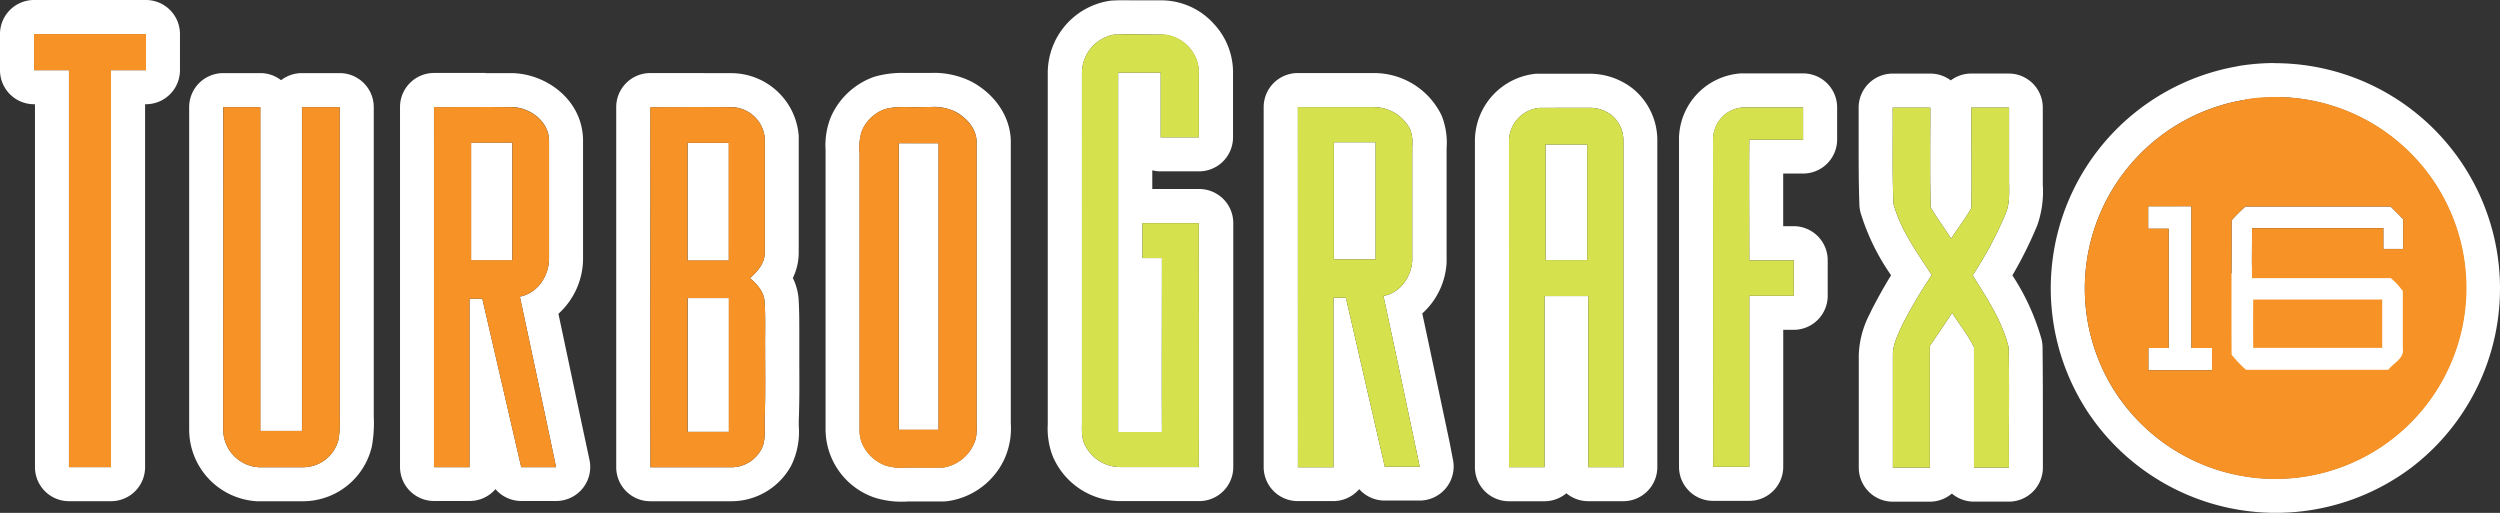 <?xml version="1.0" encoding="UTF-8" standalone="no"?>
<svg
   id="Layer_1"
   data-name="Layer 1"
   viewBox="0 0 513.979 105.435"
   version="1.1"
   sodipodi:docname="pcengine.svg"
   width="513.979"
   height="105.435"
   inkscape:version="1.1 (c68e22c387, 2021-05-23)"
   xmlns:inkscape="http://www.inkscape.org/namespaces/inkscape"
   xmlns:sodipodi="http://sodipodi.sourceforge.net/DTD/sodipodi-0.dtd"
   xmlns="http://www.w3.org/2000/svg"
   xmlns:svg="http://www.w3.org/2000/svg"
   xmlns:rdf="http://www.w3.org/1999/02/22-rdf-syntax-ns#"
   xmlns:cc="http://creativecommons.org/ns#"
   xmlns:dc="http://purl.org/dc/elements/1.1/">
  <rect x="0" y="0" width="513.979" height="105.435" fill="#333333" stroke="none"/>
  <defs
     id="defs55" />
  <sodipodi:namedview
     id="namedview53"
     pagecolor="#ffffff"
     bordercolor="#666666"
     borderopacity="1.0"
     inkscape:pageshadow="2"
     inkscape:pageopacity="0.0"
     inkscape:pagecheckerboard="0"
     showgrid="false"
     fit-margin-top="0"
     fit-margin-left="0"
     fit-margin-right="0"
     fit-margin-bottom="0"
     inkscape:zoom="1.113"
     inkscape:cx="257.4124"
     inkscape:cy="52.111411"
     inkscape:window-width="1920"
     inkscape:window-height="1138"
     inkscape:window-x="-8"
     inkscape:window-y="-8"
     inkscape:window-maximized="1"
     inkscape:current-layer="Layer_1" />
  <title
     id="title2">logo</title>
  <g
     id="g898"
     transform="translate(-243,-4.29)">
    <path
       d="M 710.73,24.25 A 39.23,39.23 0 1 1 679.35,87 c -0.39,-0.53 -0.77,-1.06 -1.14,-1.61 A 39.32,39.32 0 0 1 704.56,24.8 v 0 a 40.47,40.47 0 0 1 6.17,-0.48 m -26.08,27 h 4.22 v 24.52 h -4.18 v 4.57 h 13.08 v -4.57 h -4.24 V 46.69 c -2.35,0 -4.72,0 -7.1,0 h -1.78 v 4.54 M 701.8,49.6 v 0 c 0,9.19 -0.06,18.39 0,27.6 a 27.87,27.87 0 0 0 2.95,3.1 H 734 c 1.07,-1.39 3.34,-2.33 3,-4.38 0,-3.94 0,-7.88 0,-11.81 a 15.51,15.51 0 0 0 -2.46,-2.66 H 706 c -0.06,-3.42 0,-6.85 0,-10.27 h 27 v 4.29 h 4.07 v -6.1 c -0.84,-0.92 -1.72,-1.76 -2.58,-2.62 h -29.84 a 30.66,30.66 0 0 0 -2.85,2.85 m 8.93,-32.35 a 46.64,46.64 0 0 0 -7.26,0.57 5.41,5.41 0 0 0 -0.58,0.12 46.32,46.32 0 0 0 -30.51,71.28 c 0.46,0.67 0.91,1.31 1.37,1.93 a 46.41,46.41 0 0 0 65,9.28 v 0 a 46.32,46.32 0 0 0 -28,-83.15 z m -1.94,51.17 H 730 c 0,0.53 0,1 0,1.56 v 3.29 h -21.19 c 0,-1.61 0,-3.23 0,-4.85 z"
       fill="#ffffff"
       id="path4" />
    <path
       d="m 312.84,26.32 v 63.79 a 20.07,20.07 0 0 1 -0.25,4.58 7.52,7.52 0 0 1 -7.18,5.66 h -9.2 a 7.77,7.77 0 0 1 -7.32,-7.78 c 0,-22.06 0.05,-44.16 0,-66.25 h 7.62 c 0,22.19 0,44.38 0,66.56 h 8.57 V 26.32 h 7.73 m 0,-7 h -7.73 a 7,7 0 0 0 -4.29,1.46 6.94,6.94 0 0 0 -4.28,-1.46 h -7.62 a 7,7 0 0 0 -7,7 q 0,19.35 0,38.7 0,13.78 0,27.55 a 14.77,14.77 0 0 0 13.9,14.77 h 9.73 a 14.55,14.55 0 0 0 13.85,-10.94 4.88,4.88 0 0 0 0.12,-0.55 26.88,26.88 0 0 0 0.35,-5.94 V 26.32 a 7,7 0 0 0 -7,-7 z"
       fill="#ffffff"
       id="path6" />
    <path
       d="m 342.81,26.29 q 2.64,0 5.28,0 c 3.74,0 7.75,2.88 7.79,6.87 v 24.31 c 0,3.51 -2.37,7.15 -6,7.8 2.5,11.7 5,23.39 7.45,35.08 h -7.17 q -4,-17.32 -8,-34.64 h -2.63 v 34.64 h -7.31 v -74 c 3.52,0 7,0 10.57,0 m -2.94,31.5 h 8.47 V 33.61 h -8.47 v 24.18 m 2.94,-38.5 h -5.29 -5.26 a 7,7 0 0 0 -7,7 v 74 a 7,7 0 0 0 7,7 h 7.31 a 7,7 0 0 0 5.31,-2.44 7,7 0 0 0 5.31,2.44 h 7.17 a 7,7 0 0 0 6.85,-8.47 q -2.08,-9.7 -4.13,-19.41 L 357.81,68.8 a 15.37,15.37 0 0 0 5.06,-11.39 v -24.3 c -0.1,-8.41 -7.71,-13.71 -14.7,-13.79 h -5.37 z"
       fill="#ffffff"
       id="path8" />
    <path
       d="m 387.76,26.31 c 1.85,0 3.7,0 5.54,0 a 7,7 0 0 1 6.94,6.46 v 23.47 c 0,2.17 -1.53,3.89 -3.05,5.24 1.47,1.23 2.9,2.82 3,4.84 0.23,3.18 0.09,6.4 0.12,9.57 0,4.87 0.09,9.75 -0.1,14.63 -0.06,2.06 0.32,4.28 -0.71,6.19 a 7,7 0 0 1 -6.14,3.65 h -16.64 c -0.05,-24.65 0,-49.34 0,-74 h 11.07 m -3.42,31.51 h 8.47 V 33.66 c -1.4,0 -2.81,0 -4.23,0 h -4.24 v 24.16 m 0,35.26 h 8.49 V 65.57 c -2.83,0 -5.67,0 -8.48,0 v 0 27.51 m 3.42,-73.77 h -11.11 a 7,7 0 0 0 -7,7 c 0,12.8 0,25.81 0,38.39 0,11.69 0,23.76 0,35.64 a 7,7 0 0 0 7,7 h 16.67 a 14,14 0 0 0 12.3,-7.32 15.66,15.66 0 0 0 1.56,-8.16 c 0,-0.42 0,-0.81 0,-1.12 0.15,-3.83 0.13,-7.65 0.11,-11.34 0,-1.18 0,-2.35 0,-3.53 v -0.08 c 0,-1 0,-2 0,-3 0,-2.25 0,-4.58 -0.14,-7 a 11.9,11.9 0 0 0 -1.19,-4.35 11.86,11.86 0 0 0 1.21,-5.2 V 32.79 c 0,-0.19 0,-0.37 0,-0.56 a 13.94,13.94 0 0 0 -13.87,-12.9 c -1.84,0 -3.71,0 -5.59,0 z"
       fill="#ffffff"
       id="path10" />
    <path
       d="m 434.39,26.28 a 10.25,10.25 0 0 1 5.09,1 c 2.33,1.28 4.37,3.57 4.3,6.33 v 57 c 0,1.65 0.19,3.4 -0.57,4.94 a 8.28,8.28 0 0 1 -6.32,4.85 q -1.26,0 -2.52,0 h -5 a 9.58,9.58 0 0 1 -1.07,0.05 11.29,11.29 0 0 1 -3.31,-0.49 c -2.94,-1.15 -5.35,-4 -5.26,-7.31 V 35.72 a 11.07,11.07 0 0 1 0.49,-4.58 8.18,8.18 0 0 1 4.71,-4.41 13.56,13.56 0 0 1 3.81,-0.43 h 2.37 0.76 c 0.83,0 1.68,0 2.54,0 m -6.62,66.37 h 8.17 V 33.75 h -8.17 v 58.9 m 6.62,-73.37 h -1.43 -1.11 -0.76 -1.07 -1.3 A 20.59,20.59 0 0 0 423,20 l -0.44,0.14 a 15.24,15.24 0 0 0 -8.73,8.18 15.49,15.49 0 0 0 -1.1,6.78 c 0,0.21 0,0.41 0,0.62 v 56.83 a 14.87,14.87 0 0 0 9.71,13.91 5.34,5.34 0 0 0 0.52,0.18 18.22,18.22 0 0 0 5.34,0.79 c 0.45,0 0.91,0 1.36,-0.05 h 2.17 2.56 q 1.33,0 2.67,0 a 7,7 0 0 0 0.91,-0.08 15.18,15.18 0 0 0 11.61,-8.82 15.36,15.36 0 0 0 1.23,-7.19 c 0,-0.24 0,-0.47 0,-0.7 v -56.9 c 0.09,-5 -2.94,-9.8 -7.93,-12.54 a 17.17,17.17 0 0 0 -8.46,-1.87 z"
       fill="#ffffff"
       id="path12" />
    <path
       d="m 732.76,65.87 v 9.94 h -26.52 c 0,-3.33 0,-6.63 0,-9.94 h 26.52 m 0,-7 h -26.52 a 7,7 0 0 0 -7,6.88 c 0,2.28 0,4.56 0,6.77 0,1.09 0,2.19 0,3.29 a 7,7 0 0 0 7,7 h 26.52 a 7,7 0 0 0 7,-7 v -9.94 a 7,7 0 0 0 -7,-7 z"
       fill="#ffffff"
       id="path14" />
    <path
       d="m 273,11.29 v 7.43 h -7.19 v 81.61 h -8.64 V 18.72 H 250 v -7.43 h 23 m 0,-7 h -23 a 7,7 0 0 0 -7,7 v 7.43 a 7,7 0 0 0 7,7 h 0.19 v 74.61 a 7,7 0 0 0 7,7 h 8.64 a 7,7 0 0 0 7,-7 V 25.72 H 273 a 7,7 0 0 0 7,-7 v -7.43 a 7,7 0 0 0 -7,-7 z"
       fill="#ffffff"
       id="path16" />
    <path
       d="m 475.12,11.34 c 2,0 4.07,0.06 6.09,0.06 a 5.27,5.27 0 0 1 0.68,0 7.93,7.93 0 0 1 7.59,8.07 v 13.05 h -7.85 v -13.3 h -8.75 V 93.1 h 9 c -0.05,-11.88 0,-23.84 0,-35.76 h -4 v -7.17 h 11.59 c 0,16.71 0.05,33.43 0,50.14 h -16.13 a 8.11,8.11 0 0 1 -7.46,-4.91 c -0.62,-1.54 -0.41,-3.22 -0.44,-4.84 q 0,-35.58 0,-71.16 a 8.06,8.06 0 0 1 6.64,-8 c 1,0 2,-0.06 3.05,-0.06 m 0,-7 c -1.23,0 -2.32,0 -3.32,0.06 a 6.26,6.26 0 0 0 -1,0.11 15,15 0 0 0 -12.4,14.91 q 0,35.57 0,71.14 v 0.12 c 0,0.28 0,0.57 0,0.86 a 15.81,15.81 0 0 0 1,6.49 l 0.06,0.14 a 15.11,15.11 0 0 0 13.89,9.14 h 16.19 a 7,7 0 0 0 7,-7 c 0,-11.15 0,-22.49 0,-33.45 q 0,-8.35 0,-16.71 a 7,7 0 0 0 -7,-7 H 479.9 V 39.3 a 6.77,6.77 0 0 0 1.75,0.22 h 7.85 a 7,7 0 0 0 7,-7 V 19.59 A 14.68,14.68 0 0 0 492.38,9 14.55,14.55 0 0 0 481.9,4.36 h -1 -2.65 c -1,0 -2.09,0 -3.14,0 z"
       fill="#ffffff"
       id="path18" />
    <path
       d="m 525.41,26.31 a 8.44,8.44 0 0 1 7.51,4.58 8,8 0 0 1 0.43,3.55 v 23.43 c -0.17,3.31 -2.52,6.68 -5.93,7.26 2.53,11.69 5,23.4 7.46,35.11 h -7.18 q -4,-17.37 -8,-34.74 h -2.55 v 34.85 h -7.31 q 0,-37 0,-74 h 15.61 m -8.22,31.25 h 8.58 V 33.54 h -8.58 V 57.6 m 8.18,-38.29 H 509.8 a 7,7 0 0 0 -7,7 q 0,37 0,74 a 7,7 0 0 0 7,7 h 7.31 a 7,7 0 0 0 5.33,-2.46 7,7 0 0 0 5.24,2.35 h 7.18 a 7,7 0 0 0 6.85,-8.44 L 541,95.09 c -1.83,-8.64 -3.7,-17.53 -5.59,-26.36 a 15.15,15.15 0 0 0 5,-10.5 c 0,-0.12 0,-0.24 0,-0.36 V 34.75 a 15.12,15.12 0 0 0 -0.84,-6.22 6.55,6.55 0 0 0 -0.37,-0.86 15.41,15.41 0 0 0 -13.73,-8.36 z"
       fill="#ffffff"
       id="path20" />
    <path
       d="m 562.83,26.45 h 6.69 0.37 a 7.35,7.35 0 0 1 4.48,1.55 6.73,6.73 0 0 1 2.39,5.24 v 67.1 h -7.21 V 65.16 h -9 v 35.18 h -7.31 q 0,-33.6 0,-67.11 a 6.91,6.91 0 0 1 6.23,-6.76 h 3.37 m -2.08,31.31 h 8.57 V 34 q -4.27,0 -8.57,0 v 23.76 m 2.08,-38.31 h -3.46 a 5.85,5.85 0 0 0 -0.59,0 13.9,13.9 0 0 0 -12.56,13.65 v 0.13 q 0,33.53 0,67.11 a 7,7 0 0 0 7,7 h 7.31 a 7,7 0 0 0 4.49,-1.64 7,7 0 0 0 4.49,1.63 h 7.21 a 7,7 0 0 0 7,-7 V 33.27 a 13.67,13.67 0 0 0 -4.89,-10.64 l -0.22,-0.18 a 14.41,14.41 0 0 0 -8.76,-3 h -7.06 z"
       fill="#ffffff"
       id="path22" />
    <path
       d="M 613.7,26.38 V 33 h -11.06 c -0.06,8.23 0,16.54 0,24.82 h 9.14 v 7.28 h -9.14 v 35.16 h -7.43 V 32.78 a 6.56,6.56 0 0 1 6.16,-6.4 h 12.33 m 0,-7 h -12.79 a 13.63,13.63 0 0 0 -12.72,13.24 0.76,0.76 0 0 0 0,0.15 v 67.49 a 7,7 0 0 0 7,7 h 7.43 a 7,7 0 0 0 7,-7 V 72.1 h 2.14 a 7,7 0 0 0 7,-7 v -7.31 a 7,7 0 0 0 -7,-7 h -2.15 c 0,-0.44 0,-0.87 0,-1.3 0,-3.13 0,-6.33 0,-9.52 h 4.09 a 7,7 0 0 0 7,-7 v -6.59 a 7,7 0 0 0 -7,-7 z"
       fill="#ffffff"
       id="path24" />
    <path
       d="m 656.05,26.41 v 14.75 c 0,2.29 0.22,4.65 -0.62,6.83 a 76,76 0 0 1 -6.87,12.9 c 2.92,4.68 6.08,9.42 7.41,14.84 0.16,8.23 0,16.46 0.06,24.69 h -7.2 V 75.66 c -1.21,-2.5 -3,-4.68 -4.49,-7.06 -1.5,2.3 -3.08,4.57 -4.58,6.82 v 25 h -7.6 V 77.2 c 0,-2.11 1,-4 1.83,-5.9 a 94.56,94.56 0 0 1 6.17,-10.45 c -3,-4.64 -6.4,-9.26 -7.87,-14.63 -0.3,-6.59 -0.1,-13.22 -0.17,-19.8 h 7.74 c 0,6.84 -0.1,13.71 0.07,20.53 1.31,2.2 2.84,4.26 4.21,6.4 1.36,-2.11 2.93,-4.09 4.15,-6.29 0.11,-6.88 0,-13.77 0,-20.65 h 7.76 m 0,-7 h -7.76 a 7,7 0 0 0 -4.23,1.41 7,7 0 0 0 -4.2,-1.4 h -7.74 a 7,7 0 0 0 -7,7.06 c 0,2.23 0,4.53 0,6.75 0,4.34 0,8.82 0.16,13.3 a 7.28,7.28 0 0 0 0.25,1.54 45.89,45.89 0 0 0 6.26,12.81 c -1.45,2.37 -2.81,4.79 -4.06,7.25 l -0.12,0.25 -0.19,0.42 a 19.56,19.56 0 0 0 -2.27,8.4 v 23.23 a 7,7 0 0 0 7,7 h 7.6 a 7,7 0 0 0 4.54,-1.67 7,7 0 0 0 4.53,1.66 H 656 a 7,7 0 0 0 7,-7 c 0,-2.54 0,-5.07 0,-7.61 0,-5.62 0,-11.44 -0.07,-17.2 a 6.63,6.63 0 0 0 -0.2,-1.54 47.16,47.16 0 0 0 -6,-13.17 83.14,83.14 0 0 0 5.09,-10.22 l 0.06,-0.16 a 21.06,21.06 0 0 0 1.1,-8.28 c 0,-0.36 0,-0.71 0,-1.07 V 26.41 a 7,7 0 0 0 -7,-7 z"
       fill="#ffffff"
       id="path26" />
    <path
       d="M 704.56,24.73 A 39.27,39.27 0 1 1 679.35,87 c -0.39,-0.53 -0.77,-1.06 -1.14,-1.61 A 39.32,39.32 0 0 1 704.56,24.8 Z m -19.91,22 v 4.57 h 4.22 v 24.54 h -4.18 v 4.57 h 13.08 v -4.57 h -4.24 V 46.69 c -2.94,0 -5.91,0.05 -8.88,0 z m 17.15,2.89 c 0,9.19 -0.06,18.39 0,27.6 a 27.87,27.87 0 0 0 2.95,3.1 H 734 c 1.07,-1.39 3.34,-2.33 3,-4.38 0,-3.94 0,-7.88 0,-11.81 a 15.51,15.51 0 0 0 -2.46,-2.66 H 706 c -0.06,-3.42 0,-6.85 0,-10.27 h 27 v 4.29 h 4.07 v -6.12 c -0.84,-0.92 -1.72,-1.76 -2.58,-2.62 h -29.84 a 30.66,30.66 0 0 0 -2.85,2.85 z"
       fill="#f79226"
       id="path28" />
    <path
       d="m 288.92,26.32 h 7.62 c 0,22.19 0,44.38 0,66.56 h 8.57 V 26.32 h 7.73 v 63.79 a 20.07,20.07 0 0 1 -0.25,4.58 7.52,7.52 0 0 1 -7.18,5.66 h -9.2 a 7.77,7.77 0 0 1 -7.32,-7.78 c 0,-22.06 0.05,-44.16 0.03,-66.25 z"
       fill="#f79226"
       id="path30" />
    <path
       d="m 332.24,26.32 c 5.28,0 10.57,-0.06 15.85,0 3.74,0 7.75,2.88 7.79,6.87 v 24.28 c 0,3.51 -2.37,7.15 -6,7.8 2.5,11.7 5,23.39 7.45,35.08 h -7.17 q -4,-17.32 -8,-34.64 h -2.63 v 34.64 h -7.31 z m 7.63,7.31 v 24.16 h 8.47 V 33.61 Z"
       fill="#f79226"
       id="path32" />
    <path
       d="m 376.69,26.33 c 5.54,0 11.07,-0.06 16.61,0 a 7,7 0 0 1 6.94,6.46 v 23.45 c 0,2.17 -1.53,3.89 -3.05,5.24 1.47,1.23 2.9,2.82 3,4.84 0.23,3.18 0.09,6.4 0.12,9.57 0,4.87 0.09,9.75 -0.1,14.63 -0.06,2.06 0.32,4.28 -0.71,6.19 a 7,7 0 0 1 -6.19,3.65 H 376.72 C 376.67,75.71 376.75,51 376.69,26.33 Z m 7.65,7.32 v 24.17 h 8.47 V 33.66 c -2.81,0 -5.65,0 -8.47,0 z m 0,31.91 v 27.52 h 8.49 V 65.57 c -2.83,0 -5.67,0 -8.48,0 z"
       fill="#f79226"
       id="path34" />
    <path
       d="m 424.91,26.73 c 2.25,-0.65 4.62,-0.35 6.94,-0.41 2.54,0 5.3,-0.31 7.63,1 2.33,1.31 4.37,3.57 4.3,6.33 v 57 c 0,1.65 0.19,3.4 -0.57,4.94 a 8.28,8.28 0 0 1 -6.32,4.85 c -2.52,0.06 -5,0 -7.54,0 A 11.4,11.4 0 0 1 424.97,100 c -2.94,-1.15 -5.35,-4 -5.26,-7.31 V 35.71 a 11,11 0 0 1 0.49,-4.57 8.18,8.18 0 0 1 4.71,-4.41 z m 2.86,7 v 58.9 h 8.17 V 33.75 Z"
       fill="#f79226"
       id="path36" />
    <path
       d="m 706.24,65.87 h 26.52 v 9.94 h -26.52 c 0,-3.33 -0.05,-6.63 0,-9.94 z"
       fill="#f79226"
       id="path38" />
    <polygon
       points="273.02,18.72 265.82,18.72 265.82,100.33 257.19,100.33 257.19,18.72 250,18.72 250,11.29 273.02,11.29 "
       fill="#f79226"
       id="polygon40" />
    <path
       d="m 465.43,19.4 a 8.06,8.06 0 0 1 6.64,-8 c 3.05,-0.12 6.11,0 9.14,0 4.4,-0.47 8.51,3.65 8.27,8 v 13.12 h -7.85 v -13.3 h -8.75 V 93.1 h 9 c -0.05,-11.88 0,-23.84 0,-35.76 h -4 v -7.17 h 11.59 c 0,16.71 0.05,33.43 0,50.14 h -16.13 a 8.11,8.11 0 0 1 -7.46,-4.91 c -0.62,-1.54 -0.41,-3.22 -0.44,-4.84 q 0,-35.56 -0.01,-71.16 z"
       fill="#d5e14d"
       id="path42" />
    <path
       d="m 509.8,26.32 h 15.38 a 8.44,8.44 0 0 1 7.74,4.57 8,8 0 0 1 0.43,3.55 v 23.43 c -0.17,3.31 -2.52,6.68 -5.93,7.26 2.53,11.69 5,23.4 7.46,35.11 h -7.18 q -4,-17.37 -8,-34.74 h -2.55 v 34.85 h -7.31 q -0.02,-37 -0.04,-74.03 z m 7.43,7.22 V 57.6 h 8.58 V 33.54 Z"
       fill="#d5e14d"
       id="path44" />
    <path
       d="m 553.23,33.23 a 6.91,6.91 0 0 1 6.23,-6.76 c 3.37,0 6.73,0 10.06,0 a 7.32,7.32 0 0 1 4.85,1.53 6.73,6.73 0 0 1 2.39,5.24 v 67.1 h -7.21 V 65.16 h -9 v 35.18 h -7.31 q -0.01,-33.6 -0.01,-67.11 z m 7.52,0.76 v 23.77 h 8.57 V 34 q -4.27,0 -8.57,0 z"
       fill="#d5e14d"
       id="path46" />
    <path
       d="m 595.18,32.78 a 6.56,6.56 0 0 1 6.16,-6.4 H 613.7 V 33 h -11.06 c -0.06,8.23 0,16.54 0,24.82 h 9.14 v 7.28 h -9.14 v 35.16 h -7.43 z"
       fill="#d5e14d"
       id="path48" />
    <path
       d="m 632.12,26.42 h 7.74 c 0,6.84 -0.1,13.71 0.07,20.53 1.31,2.2 2.84,4.26 4.21,6.4 1.36,-2.11 2.93,-4.09 4.15,-6.29 0.11,-6.88 0,-13.77 0,-20.65 h 7.76 v 14.75 c 0,2.29 0.22,4.65 -0.62,6.83 a 76,76 0 0 1 -6.87,12.9 c 2.92,4.68 6.08,9.42 7.41,14.84 0.16,8.23 0,16.46 0.06,24.69 h -7.2 V 75.66 c -1.21,-2.5 -3,-4.68 -4.49,-7.06 -1.5,2.3 -3.08,4.57 -4.58,6.82 v 25 h -7.6 V 77.2 c 0,-2.11 1,-4 1.83,-5.9 a 94.56,94.56 0 0 1 6.17,-10.45 c -3,-4.64 -6.4,-9.26 -7.87,-14.63 C 632,39.63 632.19,33 632.12,26.42 Z"
       fill="#d5e14d"
       id="path50" />
  </g>
</svg>
